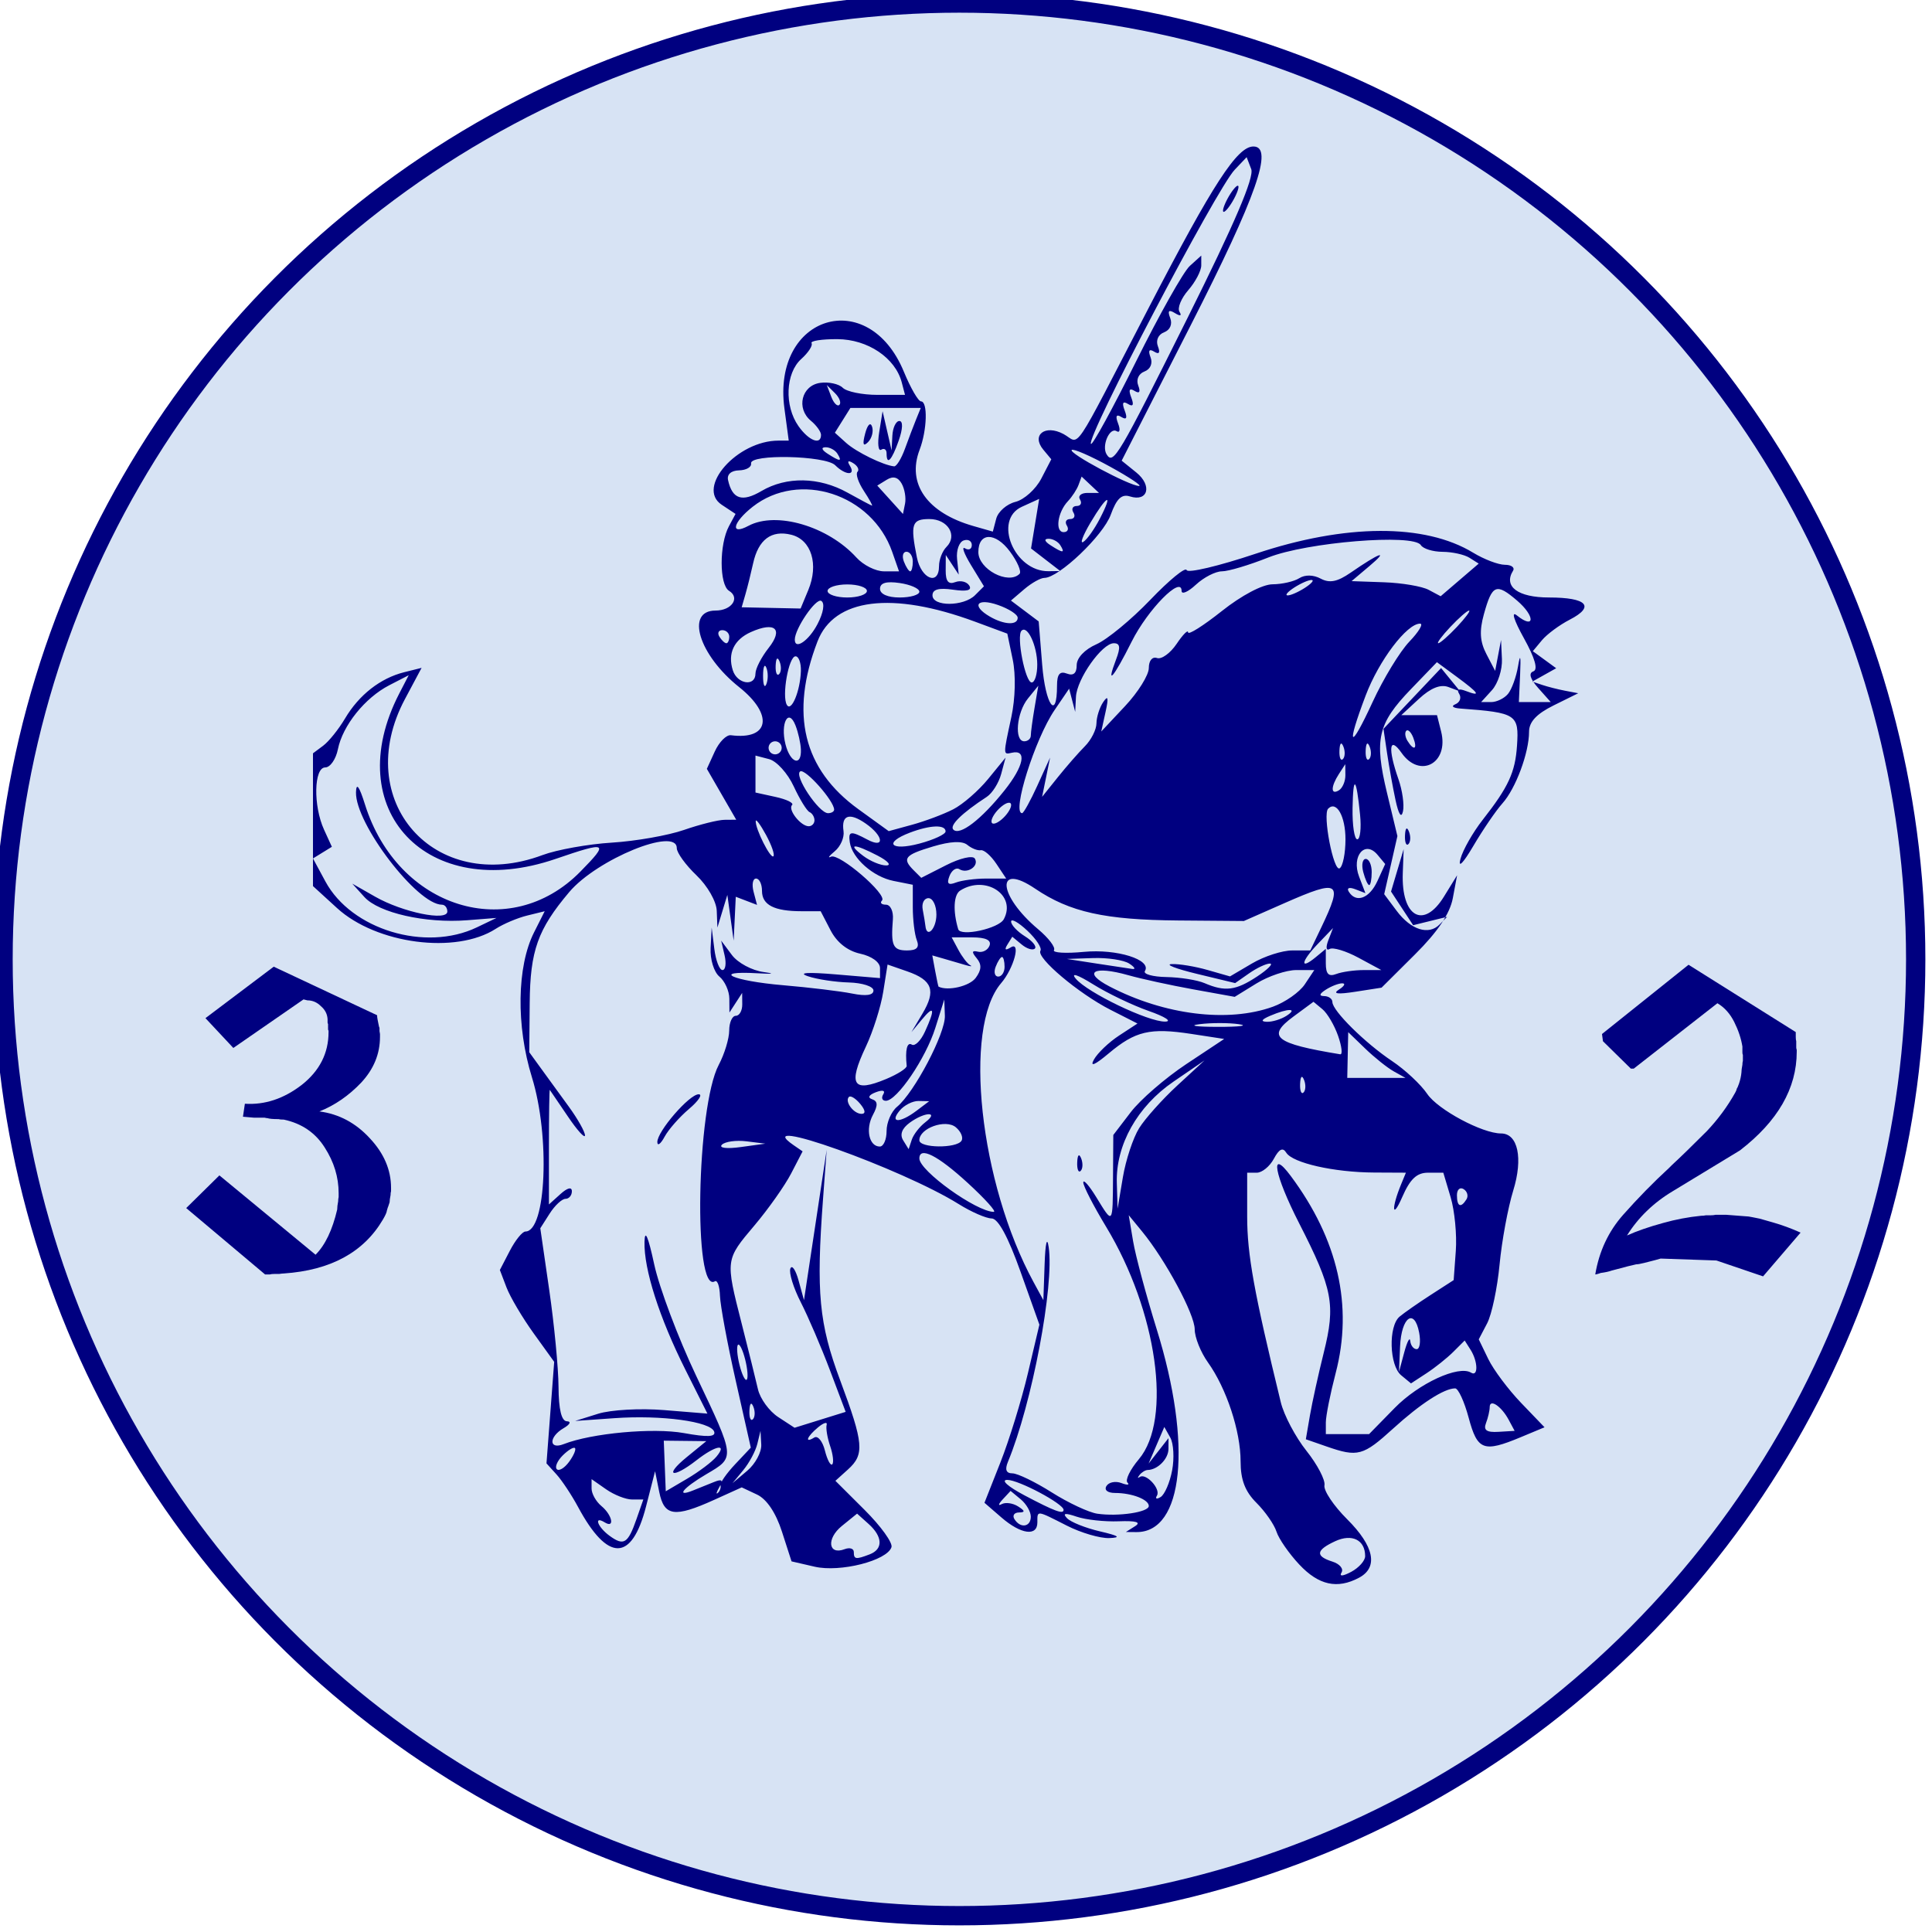 <?xml version="1.0" encoding="UTF-8" standalone="no"?>
<!-- Created with Inkscape (http://www.inkscape.org/) -->

<svg
   version="1.1"
   id="svg1"
   width="300"
   height="300"
   viewBox="0 0 300 300"
   sodipodi:docname="Caballero.svg"
   inkscape:version="1.4 (86a8ad7, 2024-10-11)"
   xmlns:inkscape="http://www.inkscape.org/namespaces/inkscape"
   xmlns:sodipodi="http://sodipodi.sourceforge.net/DTD/sodipodi-0.dtd"
   xmlns="http://www.w3.org/2000/svg"
   xmlns:svg="http://www.w3.org/2000/svg">
  <defs
     id="defs1" />
  <sodipodi:namedview
     id="namedview1"
     pagecolor="#ffffff"
     bordercolor="#000000"
     borderopacity="0.25"
     inkscape:showpageshadow="2"
     inkscape:pageopacity="0.0"
     inkscape:pagecheckerboard="0"
     inkscape:deskcolor="#d1d1d1"
     inkscape:zoom="2.3823529"
     inkscape:cx="162.02469"
     inkscape:cy="172.30864"
     inkscape:window-width="3440"
     inkscape:window-height="1369"
     inkscape:window-x="-8"
     inkscape:window-y="-8"
     inkscape:window-maximized="1"
     inkscape:current-layer="g1" />
  <g
     inkscape:groupmode="layer"
     inkscape:label="Image"
     id="g1"
     transform="translate(24.58,6.407)">
    <circle
       style="fill:#d7e3f4;stroke:#000080;stroke-width:3;stroke-dasharray:none"
       id="path7"
       cx="124.39"
       cy="142.563"
       r="148.5" />
    <path
       style="fill:#000080;stroke-width:1.016"
       d="m 177.172,236.532 c -1.596,-1.703 -3.189,-4.001 -3.541,-5.107 -0.352,-1.106 -1.75,-3.117 -3.106,-4.469 -1.77,-1.765 -2.466,-3.581 -2.466,-6.437 0,-4.697 -2.19,-11.338 -5.068,-15.368 -1.132,-1.584 -2.057,-3.896 -2.057,-5.138 0,-2.336 -4.522,-10.749 -8.165,-15.191 l -2.081,-2.537 0.682,4.06 c 0.375,2.233 2.03,8.399 3.678,13.702 5.532,17.804 4.146,31.518 -3.178,31.448 l -1.624,-0.015 1.439,-0.908 c 0.972,-0.614 0.147,-0.858 -2.545,-0.754 -2.191,0.085 -5.129,-0.236 -6.529,-0.713 -1.81,-0.616 -2.246,-0.55 -1.509,0.229 0.57,0.603 2.86,1.522 5.09,2.042 2.986,0.697 3.373,0.973 1.47,1.048 -1.421,0.056 -4.381,-0.812 -6.578,-1.928 -4.777,-2.428 -4.581,-2.406 -4.581,-0.507 0,2.213 -2.544,1.865 -5.578,-0.761 l -2.638,-2.284 2.478,-6.272 c 1.363,-3.45 3.282,-9.673 4.265,-13.83 l 1.787,-7.558 -2.938,-8.245 c -1.924,-5.4 -3.471,-8.247 -4.483,-8.249 -0.849,-0.002 -3.148,-1.004 -5.107,-2.227 -8.866,-5.533 -32.784,-14.059 -25.608,-9.128 l 1.368,0.94 -1.779,3.433 c -0.979,1.888 -3.541,5.518 -5.695,8.066 -4.533,5.363 -4.523,5.287 -1.993,15.222 1.057,4.152 2.197,8.75 2.533,10.216 0.336,1.467 1.753,3.413 3.148,4.324 l 2.538,1.658 3.967,-1.234 3.967,-1.234 -2.445,-6.478 c -1.345,-3.563 -3.377,-8.299 -4.516,-10.524 -1.139,-2.226 -1.871,-4.583 -1.628,-5.239 0.244,-0.656 0.82,0.177 1.28,1.852 l 0.837,3.045 1.762,-11.672 1.762,-11.672 -0.565,7.596 c -1.085,14.595 -0.636,19.352 2.666,28.21 3.659,9.817 3.803,11.484 1.193,13.839 l -1.939,1.75 4.554,4.541 c 2.505,2.497 4.373,5.092 4.152,5.766 -0.688,2.095 -7.963,3.943 -11.925,3.03 l -3.592,-0.828 -1.494,-4.628 c -0.947,-2.934 -2.363,-5.037 -3.867,-5.745 l -2.374,-1.117 -4.276,1.936 c -6.17,2.793 -7.774,2.561 -8.534,-1.231 l -0.644,-3.212 -1.408,5.486 c -2.21,8.608 -5.944,8.63 -10.553,0.062 -0.99,-1.841 -2.498,-4.116 -3.351,-5.056 l -1.551,-1.709 0.598,-7.885 0.598,-7.885 -3.186,-4.423 c -1.752,-2.433 -3.65,-5.641 -4.218,-7.13 l -1.032,-2.707 1.55,-2.988 c 0.852,-1.643 1.942,-2.988 2.421,-2.988 3.233,0 3.854,-14.765 1.007,-23.952 -2.47,-7.973 -2.337,-17.202 0.323,-22.482 l 1.662,-3.298 -2.721,0.668 c -1.497,0.367 -3.694,1.295 -4.883,2.062 -6.175,3.984 -18.523,2.37 -24.642,-3.221 l -3.736,-3.413 v -10.309 -10.309 l 1.591,-1.188 c 0.875,-0.653 2.402,-2.558 3.394,-4.232 2.164,-3.653 5.482,-6.248 9.168,-7.171 l 2.713,-0.679 -2.58,4.837 c -8.41,15.771 4.567,30.509 21.343,24.238 2.24,-0.837 7.094,-1.709 10.787,-1.937 3.693,-0.228 8.732,-1.115 11.198,-1.971 2.466,-0.856 5.298,-1.563 6.295,-1.571 l 1.812,-0.015 -2.28,-3.95 -2.28,-3.95 1.23,-2.692 c 0.677,-1.481 1.803,-2.618 2.504,-2.527 5.989,0.776 6.668,-3.186 1.28,-7.472 -6.262,-4.982 -8.389,-11.887 -3.661,-11.887 2.505,0 3.855,-1.981 2.09,-3.068 -1.52,-0.937 -1.53,-7.206 -0.015,-10.027 l 1.026,-1.911 -2.148,-1.422 c -4.034,-2.671 2.41,-9.96 8.805,-9.96 h 1.603 L 97.221,56.991 c -1.924,-14.457 13.041,-19.033 18.552,-5.673 1.043,2.528 2.24,4.598 2.659,4.6 1.076,0.005 0.949,4.46 -0.215,7.512 -2.016,5.287 1.158,9.79 8.352,11.847 l 3.018,0.863 0.525,-2 c 0.289,-1.1 1.631,-2.277 2.984,-2.616 1.352,-0.338 3.159,-1.965 4.014,-3.614 l 1.555,-2.999 -1.242,-1.493 c -1.892,-2.273 0.273,-3.957 3.128,-2.433 2.732,1.458 0.953,4.096 13.335,-19.78 9.905,-19.1 13.653,-24.866 16.162,-24.866 3.186,0 0.481,7.724 -9.695,27.683 l -10.759,21.103 2.268,1.831 c 2.515,2.031 1.829,4.612 -0.989,3.721 -1.284,-0.406 -2.069,0.343 -2.974,2.839 -1.177,3.244 -8.076,9.81 -10.308,9.81 -0.586,0 -1.994,0.792 -3.128,1.761 l -2.062,1.761 2.154,1.62 2.154,1.62 0.543,6.744 c 0.503,6.244 2.304,8.756 2.304,3.213 0,-1.757 0.43,-2.281 1.527,-1.861 1.021,0.39 1.527,-0.043 1.527,-1.307 0,-1.125 1.237,-2.437 3.054,-3.238 1.679,-0.741 5.449,-3.85 8.377,-6.909 2.928,-3.059 5.465,-5.137 5.639,-4.618 0.173,0.519 4.993,-0.622 10.71,-2.535 13.948,-4.668 26.274,-4.726 33.787,-0.158 1.691,1.028 3.903,1.871 4.916,1.873 1.013,0.002 1.584,0.419 1.269,0.927 -1.521,2.453 0.767,4.151 5.591,4.151 5.897,0 7.197,1.391 3.219,3.442 -1.599,0.824 -3.543,2.263 -4.321,3.198 l -1.414,1.699 1.814,1.323 1.814,1.323 -1.852,1.037 -1.852,1.037 1.527,0.516 c 0.84,0.284 2.443,0.691 3.563,0.905 l 2.036,0.389 -3.817,1.888 c -2.653,1.312 -3.817,2.559 -3.817,4.086 0,3.259 -2.067,8.818 -4.137,11.128 -1.001,1.116 -3.029,4.085 -4.508,6.597 -1.604,2.725 -2.415,3.544 -2.008,2.03 0.374,-1.396 1.934,-4.136 3.466,-6.09 3.99,-5.089 5.036,-7.349 5.316,-11.492 0.328,-4.862 -0.078,-5.129 -8.817,-5.773 -1.131,-0.083 -1.468,-0.378 -0.757,-0.664 0.703,-0.283 0.972,-1.009 0.597,-1.615 -0.434,-0.7 -0.066,-0.865 1.012,-0.453 2.454,0.939 2.098,0.377 -1.389,-2.194 l -3.083,-2.273 -4.044,4.197 c -5.15,5.344 -5.711,7.774 -3.714,16.067 l 1.623,6.737 -1.025,4.512 -1.025,4.512 1.939,2.592 c 2.216,2.963 4.968,3.833 6.667,2.108 l 1.164,-1.182 -2.637,0.649 -2.637,0.649 -1.717,-2.613 -1.717,-2.613 0.979,-3.292 0.979,-3.292 -0.135,3.713 c -0.248,6.824 3.226,8.802 6.402,3.645 l 2.032,-3.299 -0.664,3.552 c -0.449,2.4 -2.35,5.23 -5.864,8.725 l -5.2,5.173 -4.072,0.634 c -2.768,0.431 -3.583,0.323 -2.545,-0.336 0.84,-0.534 1.069,-0.971 0.509,-0.971 -0.56,0 -1.705,0.443 -2.545,0.984 -1.018,0.656 -1.103,0.989 -0.255,0.999 0.7,0.009 1.272,0.424 1.272,0.923 0,1.347 5.08,6.37 9.271,9.168 2.02,1.348 4.476,3.645 5.46,5.104 1.643,2.437 8.548,6.134 11.457,6.134 2.625,0 3.444,3.837 1.893,8.863 -0.821,2.661 -1.776,7.83 -2.122,11.487 -0.346,3.657 -1.214,7.767 -1.931,9.135 l -1.302,2.486 1.474,3.045 c 0.811,1.675 3.109,4.747 5.107,6.827 l 3.633,3.782 -3.713,1.547 c -5.76,2.399 -6.707,2.045 -8.065,-3.021 -0.674,-2.512 -1.618,-4.567 -2.099,-4.567 -1.715,0 -5.387,2.378 -9.624,6.234 -4.677,4.255 -5.49,4.475 -10.331,2.793 l -3.232,-1.123 0.635,-3.698 c 0.349,-2.034 1.315,-6.421 2.146,-9.75 1.862,-7.46 1.405,-9.868 -3.813,-20.078 -3.89,-7.612 -4.643,-11.837 -1.312,-7.362 7.351,9.874 9.7,20.184 6.976,30.611 -0.84,3.215 -1.527,6.662 -1.527,7.662 v 1.817 h 3.356 3.356 l 3.988,-4.072 c 3.736,-3.814 9.914,-6.667 11.853,-5.472 1.131,0.697 1.075,-1.738 -0.082,-3.561 l -0.91,-1.433 -1.762,1.757 c -0.969,0.966 -2.845,2.465 -4.169,3.33 l -2.407,1.573 -1.522,-1.259 c -1.846,-1.528 -2.013,-7.621 -0.249,-9.108 0.7,-0.59 2.876,-2.107 4.835,-3.372 l 3.563,-2.299 0.332,-4.534 c 0.183,-2.494 -0.179,-6.247 -0.804,-8.34 l -1.136,-3.806 h -2.366 c -1.76,0 -2.79,0.974 -4.024,3.806 -1.57,3.602 -1.708,1.741 -0.151,-2.03 l 0.733,-1.776 -4.944,-0.024 c -6.219,-0.03 -12.644,-1.484 -13.637,-3.084 -0.533,-0.86 -1.107,-0.579 -1.923,0.942 -0.64,1.192 -1.834,2.167 -2.654,2.167 h -1.491 v 6.802 c 0,5.899 1.063,11.775 5.219,28.839 0.491,2.018 2.284,5.414 3.984,7.546 1.699,2.132 2.958,4.539 2.797,5.349 -0.161,0.81 1.425,3.184 3.525,5.275 4.204,4.188 4.872,7.467 1.848,9.081 -3.379,1.803 -6.268,1.166 -9.277,-2.046 z m 10.228,-1.303 c 0,-2.512 -2.034,-3.528 -4.646,-2.321 -3.007,1.39 -3.132,2.318 -0.429,3.173 1.128,0.357 1.76,1.118 1.404,1.692 -0.391,0.632 0.205,0.589 1.512,-0.109 1.187,-0.634 2.159,-1.73 2.159,-2.436 z m -76.94,-0.276 c 2.114,-0.809 2.044,-2.74 -0.171,-4.727 l -1.781,-1.598 -2.368,1.92 c -2.43,1.97 -2.115,4.576 0.435,3.6 0.783,-0.3 1.424,-0.102 1.424,0.438 0,1.15 0.298,1.195 2.462,0.367 z m -36.208,-5.472 1.065,-3.047 H 73.561 c -0.966,0 -2.775,-0.711 -4.019,-1.58 l -2.262,-1.58 v 1.456 c 0,0.801 0.687,2.024 1.527,2.719 1.692,1.4 2.119,3.53 0.509,2.537 -1.76,-1.084 -1.105,0.728 0.752,2.082 2.217,1.616 2.852,1.224 4.184,-2.587 z m 61.231,-0.385 c 0,-0.769 -0.707,-1.983 -1.57,-2.697 l -1.57,-1.299 -1.229,1.324 c -0.676,0.728 -0.749,1.059 -0.163,0.734 0.587,-0.324 1.732,-0.17 2.545,0.343 1.104,0.697 1.141,0.936 0.146,0.948 -0.733,0.009 -1.049,0.472 -0.703,1.03 0.92,1.484 2.545,1.239 2.545,-0.383 z m 18.323,-1.653 c 0,-1.007 -2.628,-2.023 -5.233,-2.023 -1.168,0 -1.731,-0.455 -1.341,-1.084 0.37,-0.596 1.413,-0.801 2.32,-0.454 0.906,0.347 1.331,0.314 0.943,-0.072 -0.387,-0.386 0.41,-2.022 1.772,-3.636 5.204,-6.166 2.834,-22.986 -5.083,-36.076 -1.954,-3.231 -3.552,-6.331 -3.551,-6.889 6.5e-4,-0.558 0.909,0.469 2.018,2.284 2.614,4.275 2.549,4.355 2.599,-3.186 l 0.043,-6.473 2.708,-3.54 c 1.489,-1.947 5.364,-5.302 8.609,-7.456 l 5.901,-3.916 -5.09,-0.78 c -6.434,-0.986 -8.698,-0.453 -12.838,3.02 -2.18,1.829 -2.968,2.155 -2.291,0.948 0.568,-1.012 2.32,-2.683 3.894,-3.712 l 2.86,-1.871 -4.183,-2.128 c -4.951,-2.519 -11.558,-8.088 -10.884,-9.175 0.261,-0.421 -0.657,-1.825 -2.039,-3.12 -1.382,-1.295 -2.514,-1.928 -2.514,-1.407 0,0.521 0.961,1.546 2.135,2.277 1.174,0.731 1.873,1.591 1.552,1.911 -0.321,0.32 -1.241,0.038 -2.044,-0.627 l -1.461,-1.209 -0.757,1.221 c -0.503,0.811 -0.326,0.955 0.527,0.43 1.614,-0.994 0.465,3.263 -1.498,5.553 -5.969,6.962 -3.355,31.018 5.048,46.457 l 1.507,2.769 0.193,-5.582 c 0.113,-3.274 0.373,-4.378 0.629,-2.67 0.894,5.976 -2.595,24.376 -6.329,33.372 -0.498,1.2 -0.271,1.776 0.699,1.776 0.79,0 3.544,1.333 6.121,2.962 2.576,1.629 5.758,3.117 7.071,3.306 3.27,0.472 7.985,-0.236 7.985,-1.2 z m -11.117,-53.363 c 0.049,-1.182 0.29,-1.423 0.615,-0.613 0.294,0.733 0.258,1.608 -0.08,1.945 -0.338,0.337 -0.579,-0.262 -0.535,-1.332 z m -2.116,53.96 c 0,-0.935 -6.978,-4.65 -8.734,-4.65 -1.073,0 0.069,1.029 2.665,2.401 4.672,2.47 6.069,2.987 6.069,2.249 z m 16.855,-6.124 c 0.355,-1.888 0.228,-4.178 -0.283,-5.089 l -0.929,-1.656 -1.221,2.841 -1.221,2.841 1.543,-1.97 1.544,-1.97 v 1.657 c 0,1.546 -1.671,3.248 -3.224,3.283 -0.373,0.008 -0.946,0.358 -1.272,0.777 -0.327,0.419 -0.316,0.56 0.024,0.315 0.954,-0.689 3.313,1.851 2.681,2.887 -0.308,0.505 -0.048,0.603 0.576,0.218 0.625,-0.385 1.427,-2.245 1.782,-4.133 z m -70.763,-2.131 c 1.755,-2.108 -0.109,-1.771 -3.098,0.56 -3.722,2.902 -5.125,2.465 -1.527,-0.476 l 3.054,-2.496 -3.301,-0.037 -3.301,-0.037 0.154,3.93 0.154,3.93 3.32,-1.953 c 1.826,-1.074 3.871,-2.615 4.544,-3.423 z m -0.386,3.94 c 1.267,-0.509 1.482,-0.317 0.855,0.761 -0.462,0.793 -0.575,1.213 -0.252,0.934 0.323,-0.279 0.511,-0.813 0.418,-1.187 -0.093,-0.374 0.927,-1.843 2.268,-3.266 l 2.437,-2.587 -2.35,-10.436 c -1.292,-5.74 -2.389,-11.648 -2.437,-13.13 -0.048,-1.482 -0.402,-2.501 -0.786,-2.264 -3.383,2.084 -2.864,-27.085 0.597,-33.61 0.889,-1.675 1.618,-4.072 1.622,-5.329 0.003,-1.256 0.464,-2.284 1.024,-2.284 0.56,0 1.011,-0.799 1.002,-1.776 l -0.016,-1.776 -0.987,1.522 -0.987,1.522 -0.016,-2.159 c -0.008,-1.188 -0.703,-2.728 -1.543,-3.423 -0.847,-0.701 -1.454,-2.677 -1.364,-4.438 l 0.163,-3.174 0.411,3.299 c 0.226,1.814 0.797,3.299 1.269,3.299 0.472,0 0.62,-1.028 0.328,-2.284 l -0.53,-2.284 1.658,2.223 c 0.917,1.23 3.13,2.417 4.951,2.656 1.851,0.243 1.407,0.325 -1.015,0.187 -7.317,-0.417 -3.84,1.19 4.019,1.857 4.078,0.346 8.903,0.928 10.723,1.294 2.167,0.435 3.308,0.27 3.308,-0.478 0,-0.628 -1.718,-1.187 -3.817,-1.243 -2.1,-0.056 -4.963,-0.491 -6.362,-0.968 -1.621,-0.552 -0.051,-0.657 4.326,-0.288 l 6.871,0.579 v -1.56 c 0,-0.91 -1.28,-1.84 -3.072,-2.233 -1.968,-0.431 -3.623,-1.736 -4.607,-3.633 l -1.535,-2.96 h -2.945 c -4.269,0 -6.165,-0.97 -6.165,-3.153 0,-1.057 -0.415,-1.921 -0.923,-1.921 -0.507,0 -0.681,0.92 -0.386,2.045 l 0.536,2.045 -1.65,-0.631 -1.65,-0.631 -0.163,3.407 -0.163,3.407 -0.491,-3.552 -0.491,-3.552 -0.772,2.537 -0.772,2.537 -0.101,-2.601 c -0.057,-1.468 -1.431,-3.872 -3.155,-5.518 -1.68,-1.604 -3.054,-3.505 -3.054,-4.224 0,-3.337 -12.403,1.74 -16.705,6.839 -4.882,5.784 -6.061,9.095 -6.132,17.213 l -0.067,7.648 1.815,2.502 c 0.998,1.376 2.945,4.053 4.326,5.95 1.381,1.897 2.511,3.902 2.511,4.455 0,0.554 -1.198,-0.77 -2.663,-2.941 -1.465,-2.171 -2.724,-4.024 -2.799,-4.117 -0.075,-0.093 -0.137,3.871 -0.137,8.809 v 8.978 l 1.781,-1.607 c 1.095,-0.988 1.781,-1.156 1.781,-0.435 0,0.645 -0.448,1.172 -0.994,1.172 -0.547,0 -1.65,1.028 -2.451,2.284 l -1.457,2.284 1.397,9.642 c 0.769,5.303 1.414,12.04 1.433,14.971 0.024,3.55 0.461,5.339 1.308,5.359 0.706,0.017 0.48,0.491 -0.509,1.065 -2.329,1.353 -2.329,3.395 0,2.482 4.343,-1.703 13.908,-2.579 18.689,-1.713 3.644,0.66 4.955,0.599 4.683,-0.22 -0.525,-1.578 -8.179,-2.615 -15.482,-2.098 l -6.108,0.432 3.563,-1.116 c 1.978,-0.619 6.547,-0.873 10.27,-0.57 l 6.707,0.546 -3.4,-6.778 c -4.069,-8.111 -6.481,-15.648 -6.37,-19.903 0.053,-2.031 0.576,-0.819 1.503,3.483 0.782,3.628 3.723,11.443 6.536,17.365 6.086,12.815 6.064,12.594 1.551,15.248 -3.606,2.122 -4.84,3.643 -2.036,2.511 0.84,-0.339 2.289,-0.922 3.221,-1.296 z m -8.789,-52.781 c -0.043,-1.639 4.968,-7.437 6.422,-7.431 0.65,0.003 -0.029,1.03 -1.509,2.284 -1.48,1.253 -3.184,3.192 -3.786,4.309 -0.603,1.116 -1.11,1.494 -1.127,0.839 z m 16.138,46.96 -0.118,-2.126 -0.496,2.03 c -0.273,1.116 -1.25,2.943 -2.172,4.06 l -1.676,2.03 2.29,-1.933 c 1.26,-1.063 2.237,-2.89 2.172,-4.06 z m -28.929,0.546 c -0.208,-0.207 -1.064,0.309 -1.904,1.146 -0.84,0.837 -1.25,1.798 -0.913,2.135 0.338,0.337 1.195,-0.179 1.904,-1.146 0.709,-0.967 1.12,-1.928 0.913,-2.135 z m 39.627,-0.312 c -0.442,-1.298 -0.687,-2.78 -0.544,-3.293 0.143,-0.513 -0.454,-0.343 -1.325,0.378 -1.745,1.444 -2.161,2.553 -0.596,1.588 0.543,-0.335 1.286,0.573 1.649,2.017 0.364,1.444 0.877,2.411 1.141,2.148 0.264,-0.263 0.118,-1.54 -0.324,-2.838 z m 105.362,-4.08 c -1.132,-2.11 -2.948,-3.327 -2.948,-1.976 0,0.545 -0.26,1.668 -0.578,2.494 -0.422,1.096 0.101,1.462 1.935,1.352 l 2.513,-0.151 z m -117.283,-2.023 c -0.325,-0.81 -0.566,-0.569 -0.615,0.613 -0.044,1.07 0.196,1.669 0.535,1.332 0.338,-0.337 0.374,-1.213 0.08,-1.945 z m -1.277,-7.349 c -0.374,-1.487 -0.877,-2.509 -1.117,-2.269 -0.24,0.239 -0.13,1.652 0.245,3.139 0.374,1.487 0.877,2.509 1.117,2.269 0.24,-0.239 0.13,-1.652 -0.245,-3.139 z m 103.276,-2.864 c 0.066,0.698 0.515,1.269 0.997,1.269 0.482,0 0.654,-1.161 0.382,-2.58 -0.741,-3.866 -2.761,-2.398 -2.959,2.151 l -0.173,3.981 0.816,-3.045 c 0.449,-1.675 0.87,-2.474 0.936,-1.776 z M 125.657,177.25 c -4.635,-4.253 -7.479,-5.686 -7.479,-3.77 0,1.915 8.855,8.271 11.551,8.29 0.474,0.003 -1.358,-2.031 -4.072,-4.521 z m 26.647,-8.477 c 0.936,-1.5 3.603,-4.482 5.929,-6.626 l 4.228,-3.898 -4.824,3.301 c -5.622,3.847 -8.975,9.84 -8.799,15.726 l 0.12,3.993 0.823,-4.885 c 0.453,-2.687 1.588,-6.112 2.524,-7.612 z m 50.832,11.045 c 0.322,-0.52 0.12,-1.232 -0.449,-1.582 -0.569,-0.351 -1.035,0.074 -1.035,0.945 0,1.783 0.611,2.045 1.483,0.637 z M 91.332,170.817 c -1.608,-0.2 -3.325,0.037 -3.816,0.527 -0.512,0.511 0.735,0.666 2.923,0.364 l 3.816,-0.527 z m 21.756,-1.603 c 0,-1.327 0.73,-3.017 1.623,-3.756 2.694,-2.229 7.526,-11.42 7.428,-14.13 l -0.091,-2.537 -1.396,4.432 c -1.482,4.705 -5.962,11.3 -7.676,11.3 -0.564,0 -0.746,-0.452 -0.404,-1.003 0.372,-0.6 -0.095,-0.729 -1.161,-0.321 -1.083,0.414 -1.307,0.84 -0.57,1.085 0.891,0.296 0.924,0.94 0.125,2.43 -1.187,2.211 -0.597,4.914 1.073,4.914 0.577,0 1.05,-1.086 1.05,-2.413 z m 6.018,-1.361 c 2.221,-1.699 -0.081,-1.635 -2.417,0.067 -1.221,0.89 -1.58,1.848 -1.026,2.741 l 0.851,1.373 0.488,-1.472 c 0.268,-0.81 1.215,-2.029 2.104,-2.709 z m 5.617,2.874 c 0.307,-0.495 -0.095,-1.44 -0.893,-2.1 -1.579,-1.306 -5.653,0.15 -5.653,2.021 0,1.229 5.789,1.299 6.546,0.079 z m -6.995,-4.65 1.976,-1.49 -1.657,-0.032 c -0.911,-0.018 -2.227,0.653 -2.924,1.49 -1.624,1.951 0.033,1.972 2.605,0.032 z m -8.733,-1.072 c -0.708,-0.851 -1.497,-1.338 -1.754,-1.082 -0.706,0.704 0.728,2.629 1.959,2.629 0.675,0 0.598,-0.582 -0.205,-1.547 z m 68.92,-3.718 c -0.325,-0.81 -0.566,-0.569 -0.615,0.613 -0.044,1.07 0.196,1.669 0.535,1.332 0.338,-0.337 0.374,-1.213 0.08,-1.945 z m -64.875,-0.153 c 1.782,-0.747 3.209,-1.661 3.171,-2.03 -0.256,-2.483 0.054,-3.761 0.8,-3.301 0.478,0.295 1.394,-0.613 2.036,-2.018 1.621,-3.547 1.457,-4.21 -0.468,-1.891 l -1.634,1.97 1.712,-2.873 c 2.135,-3.583 1.552,-5.203 -2.358,-6.562 l -3.059,-1.063 -0.672,4.234 c -0.37,2.329 -1.584,6.163 -2.698,8.52 -2.811,5.945 -2.023,7.19 3.171,5.013 z m 78.804,-1.179 c -1.001,-0.558 -3.003,-2.157 -4.447,-3.552 l -2.626,-2.537 -0.075,3.552 -0.075,3.552 h 4.522 4.522 z m -8.648,-5.523 c -0.574,-1.642 -1.669,-3.503 -2.432,-4.134 l -1.388,-1.149 -3.121,2.301 c -4.22,3.111 -2.889,4.182 7.274,5.852 0.391,0.064 0.241,-1.227 -0.333,-2.869 z m -15.374,-1.799 c -1.53,-0.232 -4.278,-0.236 -6.108,-0.01 -1.83,0.226 -0.578,0.415 2.781,0.421 3.359,0.006 4.856,-0.179 3.327,-0.411 z m -14.015,-2.052 c -2.519,-0.881 -6.413,-2.747 -8.653,-4.146 -2.399,-1.499 -3.508,-1.863 -2.7,-0.886 1.794,2.17 11.291,6.733 13.898,6.677 1.12,-0.024 -0.025,-0.764 -2.545,-1.645 z m 21.377,0.747 c 1.861,-1.199 0.254,-1.199 -2.545,0 -1.342,0.575 -1.516,0.891 -0.509,0.928 0.84,0.031 2.214,-0.387 3.054,-0.928 z m -2.118,-1.409 c 1.914,-0.69 4.146,-2.254 4.96,-3.475 l 1.479,-2.221 h -2.803 c -1.542,0 -4.323,0.936 -6.18,2.08 l -3.376,2.08 -6.415,-1.159 c -3.528,-0.637 -8.079,-1.629 -10.114,-2.204 -5.411,-1.528 -7.175,-0.472 -2.917,1.747 8.515,4.437 18.394,5.664 25.367,3.151 z m -46.141,-4.474 c 0.918,-1.251 0.961,-2.088 0.158,-3.052 -0.819,-0.984 -0.764,-1.248 0.211,-1.018 0.725,0.171 1.528,-0.26 1.784,-0.958 0.31,-0.843 -0.598,-1.269 -2.708,-1.269 h -3.175 l 1.042,1.941 c 0.573,1.068 1.391,2.135 1.817,2.371 0.426,0.236 0.088,0.224 -0.752,-0.027 -0.84,-0.251 -2.334,-0.688 -3.321,-0.97 l -1.794,-0.514 0.446,2.405 c 0.245,1.323 0.48,2.422 0.521,2.443 1.452,0.725 4.825,-0.067 5.769,-1.353 z m 43.678,-0.207 c 1.68,-1.109 2.583,-2.02 2.008,-2.023 -0.575,-0.004 -2.025,0.677 -3.221,1.512 l -2.175,1.519 -5.941,-1.434 c -3.268,-0.789 -5.022,-1.472 -3.898,-1.519 1.123,-0.046 3.616,0.365 5.54,0.916 l 3.497,1 3.425,-2.015 c 1.884,-1.108 4.689,-2.015 6.233,-2.015 h 2.807 l 1.716,-3.587 c 3.417,-7.144 2.834,-7.531 -5.695,-3.774 l -6.332,2.789 -10.18,-0.081 c -11.416,-0.091 -16.843,-1.297 -22.227,-4.94 -6.186,-4.186 -5.794,1.05 0.472,6.308 1.61,1.351 2.713,2.803 2.45,3.226 -0.263,0.424 1.828,0.549 4.645,0.279 5.12,-0.491 10.564,1.221 9.474,2.978 -0.294,0.474 1.211,0.894 3.343,0.933 2.133,0.039 4.794,0.464 5.913,0.944 3.185,1.365 4.855,1.157 8.144,-1.015 z m -39.192,-1.522 c 0,-0.837 -0.18,-1.522 -0.4,-1.522 -0.22,0 -0.664,0.685 -0.986,1.522 -0.322,0.837 -0.142,1.522 0.4,1.522 0.542,0 0.986,-0.685 0.986,-1.522 z m 55.801,0.507 h 2.7 l -3.547,-1.914 c -1.951,-1.053 -3.968,-1.663 -4.483,-1.356 -0.532,0.317 -0.62,-0.264 -0.203,-1.348 l 0.734,-1.906 -2.397,2.501 c -2.601,2.713 -2.79,4.094 -0.276,2.014 l 1.552,-1.284 v 2.263 c 0,1.646 0.439,2.095 1.61,1.647 0.886,-0.339 2.825,-0.616 4.31,-0.616 z m -36.46,-1.015 c -0.84,-0.541 -3.359,-0.922 -5.599,-0.847 l -4.072,0.137 4.581,0.71 c 2.519,0.391 5.039,0.772 5.599,0.847 0.56,0.075 0.331,-0.306 -0.509,-0.847 z m -32.975,-3.635 c -0.34,-0.883 -0.618,-3.178 -0.618,-5.1 v -3.495 l -3.002,-0.599 c -3.158,-0.63 -6.415,-3.51 -6.781,-5.997 -0.258,-1.752 0.122,-1.811 2.724,-0.423 2.741,1.463 2.554,-0.527 -0.233,-2.473 -2.552,-1.782 -3.835,-1.348 -3.463,1.173 0.144,0.975 -0.469,2.377 -1.363,3.116 -0.894,0.739 -1.158,1.12 -0.586,0.845 1.259,-0.604 8.825,5.907 7.917,6.813 -0.353,0.352 -0.075,0.64 0.619,0.64 0.693,0 1.177,1.028 1.075,2.284 -0.331,4.078 0.005,4.821 2.185,4.821 1.538,0 1.97,-0.455 1.527,-1.605 z m -68.313,-1.98 3.054,-1.464 -4.581,0.36 c -6.416,0.504 -13.706,-1.145 -15.932,-3.604 l -1.883,-2.08 3.563,2.03 c 4.254,2.423 11.198,3.85 11.198,2.3 0,-0.584 -0.376,-1.061 -0.835,-1.061 -3.853,0 -13.491,-12.612 -13.349,-17.468 0.046,-1.559 0.504,-0.933 1.393,1.898 5.066,16.15 22.483,21.586 33.442,10.438 4.517,-4.594 4.223,-4.745 -3.855,-1.974 -19.929,6.836 -33.589,-7.621 -24.265,-25.682 l 1.469,-2.845 -3.018,1.556 c -3.779,1.948 -7.238,6.261 -7.977,9.943 -0.311,1.55 -1.195,2.818 -1.965,2.818 -1.767,0 -1.881,5.956 -0.185,9.667 l 1.215,2.658 -1.467,0.904 -1.467,0.904 1.929,3.572 c 4.042,7.483 15.518,10.962 23.515,7.129 z m 71.36,-1.997 c 0,-1.396 -0.555,-2.537 -1.233,-2.537 -0.678,0 -1.08,0.799 -0.892,1.776 0.188,0.977 0.376,2.119 0.419,2.537 0.205,2.008 1.707,0.446 1.707,-1.776 z m 10.465,0.735 c 2.012,-3.749 -2.84,-6.94 -6.77,-4.453 -1.022,0.647 -1.152,3.173 -0.309,6.001 0.357,1.198 6.303,-0.102 7.079,-1.549 z m 58.013,-5.923 1.211,-2.651 -1.183,-1.421 c -1.949,-2.341 -4.094,0.169 -2.875,3.365 l 0.982,2.575 -1.599,-0.612 c -0.921,-0.352 -1.335,-0.186 -0.977,0.392 1.128,1.819 3.209,1.047 4.44,-1.648 z m -2.198,-1.409 c -0.293,-1.116 -0.117,-2.03 0.39,-2.03 0.507,0 0.923,0.913 0.923,2.03 0,1.116 -0.176,2.03 -0.39,2.03 -0.215,0 -0.63,-0.913 -0.923,-2.03 z m -58.54,1.015 h 3.095 l -1.521,-2.284 c -0.836,-1.256 -1.923,-2.208 -2.415,-2.116 -0.492,0.092 -1.433,-0.279 -2.092,-0.824 -0.787,-0.652 -2.62,-0.567 -5.344,0.247 -4.406,1.316 -4.837,1.852 -2.98,3.704 l 1.166,1.163 3.868,-1.967 c 2.148,-1.093 4.126,-1.551 4.449,-1.03 0.713,1.15 -1.142,2.426 -2.399,1.651 -0.501,-0.309 -1.194,0.172 -1.538,1.068 -0.458,1.191 -0.191,1.463 0.995,1.009 0.892,-0.341 3.014,-0.62 4.717,-0.62 z m 55.781,-6.09 c 0,-3.585 -1.394,-6.053 -2.689,-4.762 -0.893,0.89 0.834,9.845 1.785,9.259 0.497,-0.306 0.904,-2.33 0.904,-4.497 z m -72.647,2.531 c -3.691,-1.919 -4.805,-1.9 -2.234,0.039 1.087,0.82 2.69,1.487 3.563,1.484 0.873,-0.003 0.275,-0.689 -1.329,-1.522 z m -17.323,-3.203 c -0.861,-1.584 -1.584,-2.56 -1.607,-2.167 -0.069,1.206 2.299,5.919 2.749,5.47 0.233,-0.232 -0.281,-1.718 -1.143,-3.303 z m 27.874,-0.553 c 0,-1.092 -2.372,-1.013 -5.533,0.185 -4.156,1.575 -3.023,2.898 1.461,1.704 2.24,-0.596 4.072,-1.446 4.072,-1.889 z m 64.363,-2.581 c -0.586,-5.892 -1.08,-6.322 -1.168,-1.015 -0.044,2.652 0.286,4.821 0.733,4.821 0.447,0 0.643,-1.713 0.435,-3.806 z m -63.18,-0.853 c 1.49,-0.765 3.93,-2.884 5.421,-4.709 l 2.711,-3.319 -0.681,2.537 c -0.374,1.396 -1.379,2.994 -2.233,3.552 -3.891,2.544 -5.836,4.449 -5.194,5.091 0.997,0.998 4.333,-1.562 7.949,-6.098 3.009,-3.775 3.52,-6.369 1.152,-5.844 -1.392,0.308 -1.389,0.472 -0.094,-5.549 0.621,-2.885 0.708,-6.538 0.212,-8.915 l -0.839,-4.027 -4.996,-1.849 c -12.91,-4.779 -21.901,-3.652 -24.483,3.069 -4.316,11.238 -2.219,19.839 6.348,26.038 l 4.715,3.411 3.651,-0.999 c 2.008,-0.55 4.871,-1.625 6.361,-2.39 z m -21.542,1.699 c 0,-0.512 -0.344,-1.083 -0.763,-1.269 -0.42,-0.186 -1.528,-1.988 -2.461,-4.004 -0.934,-2.016 -2.652,-3.915 -3.817,-4.219 l -2.119,-0.553 v 2.869 2.869 l 3.127,0.685 c 1.72,0.377 2.869,0.942 2.554,1.256 -0.698,0.696 1.344,3.295 2.588,3.295 0.491,0 0.893,-0.419 0.893,-0.93 z m 30.539,-2.363 c 0,-0.566 -0.675,-0.456 -1.527,0.249 -0.84,0.695 -1.527,1.72 -1.527,2.278 0,0.566 0.675,0.456 1.527,-0.249 0.84,-0.695 1.527,-1.72 1.527,-2.278 z m -27.485,0.715 c 0,-1.363 -4.488,-6.419 -5.27,-5.938 -1.009,0.622 2.898,6.486 4.322,6.486 0.522,0 0.949,-0.247 0.949,-0.549 z m 31.568,-3.765 1.964,-4.314 -0.62,3.045 -0.62,3.045 2.432,-3.034 c 1.338,-1.669 3.234,-3.838 4.214,-4.821 0.98,-0.983 1.788,-2.586 1.797,-3.563 0.009,-0.977 0.481,-2.461 1.049,-3.299 0.756,-1.114 0.854,-0.706 0.364,1.522 l -0.669,3.045 3.692,-3.934 c 2.031,-2.164 3.692,-4.828 3.692,-5.921 0,-1.147 0.538,-1.802 1.272,-1.549 0.7,0.241 2.071,-0.749 3.047,-2.199 0.976,-1.45 1.778,-2.256 1.781,-1.79 0.004,0.466 2.357,-1.018 5.23,-3.299 3.079,-2.444 6.317,-4.153 7.889,-4.162 1.467,-0.008 3.329,-0.433 4.139,-0.944 0.902,-0.569 2.194,-0.544 3.335,0.066 1.376,0.734 2.588,0.494 4.636,-0.919 4.499,-3.105 6.043,-3.667 2.992,-1.089 l -2.835,2.395 5.051,0.179 c 2.778,0.098 5.89,0.626 6.916,1.173 l 1.864,0.995 2.955,-2.534 2.955,-2.534 -1.437,-0.907 c -0.79,-0.499 -2.67,-0.914 -4.176,-0.923 -1.507,-0.008 -3.027,-0.479 -3.378,-1.045 -1.118,-1.803 -17.724,-0.451 -23.696,1.929 -2.96,1.18 -6.195,2.145 -7.188,2.145 -0.993,0 -2.809,0.931 -4.034,2.069 -1.225,1.138 -2.228,1.574 -2.228,0.968 0,-2.45 -5.256,2.889 -7.751,7.874 -2.818,5.63 -4.051,7.047 -2.428,2.791 0.721,-1.892 0.634,-2.537 -0.343,-2.537 -1.833,0 -5.741,5.535 -5.883,8.332 l -0.118,2.325 -0.47,-1.801 -0.47,-1.801 -2.26,3.323 c -3.058,4.496 -6.684,16.01 -5.042,16.01 0.231,0 1.303,-1.941 2.383,-4.314 z m 47.818,-1.582 -0.015,-1.716 -0.987,1.522 c -1.288,1.988 -1.288,3.331 0,2.537 0.56,-0.345 1.011,-1.4 1.002,-2.344 z M 99.783,109.969 c -0.039,-0.977 -0.418,-2.659 -0.842,-3.739 -1.088,-2.77 -2.375,-0.339 -1.552,2.931 0.736,2.923 2.503,3.519 2.394,0.808 z m 84.24,-0.444 c -0.325,-0.81 -0.566,-0.569 -0.615,0.613 -0.044,1.07 0.196,1.669 0.535,1.332 0.338,-0.337 0.374,-1.213 0.08,-1.945 z m 4.072,0 c -0.325,-0.81 -0.566,-0.569 -0.615,0.613 -0.044,1.07 0.196,1.669 0.535,1.332 0.338,-0.337 0.374,-1.213 0.08,-1.945 z m -91.295,0.19 c 0,-0.558 -0.458,-1.015 -1.018,-1.015 -0.56,0 -1.018,0.457 -1.018,1.015 0,0.558 0.458,1.015 1.018,1.015 0.56,0 1.018,-0.457 1.018,-1.015 z m 38.683,-1.903 c 0,-0.488 0.262,-2.43 0.582,-4.314 l 0.582,-3.425 -1.6,1.97 c -1.778,2.189 -2.169,6.657 -0.582,6.657 0.56,0 1.018,-0.4 1.018,-0.888 z m 58.785,-14.59 c 1.471,-1.535 2.216,-2.791 1.656,-2.791 -2.053,0 -6.389,5.731 -8.446,11.164 -3.067,8.1 -2.454,8.677 1.076,1.015 1.672,-3.628 4.243,-7.853 5.714,-9.388 z m -94.486,4.567 c 0.039,-1.256 -0.335,-2.284 -0.831,-2.284 -1.064,0 -2.164,6.169 -1.346,7.545 0.696,1.171 2.08,-2.172 2.177,-5.261 z M 209.581,101.342 c 0.579,-0.698 1.283,-2.639 1.564,-4.314 0.341,-2.033 0.447,-1.611 0.318,1.269 l -0.194,4.314 h 2.475 2.475 l -1.939,-2.178 c -1.268,-1.424 -1.533,-2.32 -0.767,-2.589 0.77,-0.27 0.264,-2.045 -1.476,-5.18 -1.546,-2.785 -1.995,-4.246 -1.078,-3.51 2.811,2.256 2.859,0.122 0.051,-2.286 -3.257,-2.793 -3.888,-2.536 -5.173,2.105 -0.72,2.6 -0.617,4.242 0.385,6.169 l 1.366,2.626 0.456,-2.399 0.456,-2.399 0.139,2.965 c 0.076,1.631 -0.62,3.8 -1.546,4.821 l -1.685,1.856 h 1.56 c 0.858,0 2.034,-0.571 2.613,-1.269 z M 94.421,97.282 c -0.282,-0.698 -0.513,-0.127 -0.513,1.269 0,1.396 0.231,1.966 0.513,1.269 0.282,-0.698 0.282,-1.84 0,-2.537 z m -1.692,0.898 c 0,-0.762 0.919,-2.55 2.042,-3.973 2.327,-2.95 0.998,-4.144 -2.749,-2.469 -2.632,1.176 -3.645,3.318 -2.81,5.941 0.691,2.172 3.517,2.575 3.517,0.501 z m 43.757,-1.406 c -0.016,-2.919 -1.526,-6.16 -2.443,-5.246 -0.831,0.828 0.581,8.037 1.573,8.037 0.487,0 0.878,-1.256 0.869,-2.791 z M 96.478,96.33 c -0.325,-0.81 -0.566,-0.569 -0.615,0.613 -0.044,1.07 0.196,1.669 0.535,1.332 0.338,-0.337 0.374,-1.213 0.08,-1.945 z m -7.821,-3.87 c 0,-0.558 -0.485,-1.015 -1.078,-1.015 -0.593,0 -0.795,0.457 -0.449,1.015 0.346,0.558 0.831,1.015 1.078,1.015 0.247,0 0.449,-0.457 0.449,-1.015 z m 13.713,-1.972 c 0.922,-1.778 1.156,-3.229 0.578,-3.586 -0.821,-0.506 -4.112,4.307 -4.112,6.015 0,1.663 2.192,0.156 3.533,-2.429 z m 99.282,0.45 c 1.315,-1.396 2.162,-2.537 1.882,-2.537 -0.28,0 -1.585,1.142 -2.9,2.537 -1.315,1.396 -2.162,2.537 -1.882,2.537 0.28,0 1.585,-1.142 2.9,-2.537 z M 133.447,89.515 c 0,-0.504 -1.374,-1.393 -3.054,-1.977 -3.302,-1.148 -4.188,0.103 -1.272,1.797 2.232,1.296 4.326,1.383 4.326,0.181 z m -32.518,-4.297 c 1.657,-3.989 0.487,-7.807 -2.631,-8.587 -3.093,-0.774 -5.122,0.743 -5.932,4.434 -0.334,1.523 -0.871,3.682 -1.193,4.798 l -0.585,2.03 4.575,0.096 4.575,0.096 z m 25.899,0.792 1.38,-1.376 -1.996,-3.273 c -1.098,-1.8 -1.523,-2.981 -0.944,-2.624 0.579,0.357 1.053,0.127 1.053,-0.511 0,-0.638 -0.573,-0.957 -1.272,-0.709 -0.7,0.248 -1.157,1.542 -1.015,2.876 l 0.258,2.426 -1.005,-1.522 -1.005,-1.522 -0.015,2.392 c -0.011,1.69 0.423,2.224 1.479,1.82 0.822,-0.314 1.803,-0.074 2.181,0.535 0.46,0.742 -0.367,0.953 -2.512,0.639 -2.215,-0.324 -3.199,-0.054 -3.199,0.879 0,1.77 4.832,1.749 6.615,-0.029 z m -16.795,-0.654 c 0,-0.558 -1.374,-1.015 -3.054,-1.015 -1.68,0 -3.054,0.457 -3.054,1.015 0,0.558 1.374,1.015 3.054,1.015 1.68,0 3.054,-0.457 3.054,-1.015 z m 8.144,0.115 c 0,-0.495 -1.374,-1.101 -3.054,-1.347 -2.084,-0.305 -3.054,-0.019 -3.054,0.9 0,0.82 1.195,1.347 3.054,1.347 1.68,0 3.054,-0.405 3.054,-0.9 z m 61.078,-1.709 c 0,-0.279 -0.916,-0.019 -2.036,0.579 -1.12,0.598 -2.036,1.315 -2.036,1.594 0,0.279 0.916,0.019 2.036,-0.579 1.12,-0.598 2.036,-1.315 2.036,-1.594 z m -58.024,-2.263 c 0,-1.005 0.519,-2.344 1.153,-2.977 1.782,-1.777 0.22,-4.331 -2.648,-4.331 -2.739,0 -2.985,0.757 -1.941,5.963 0.674,3.361 3.436,4.442 3.436,1.345 z m 12.5,1.205 c 0.343,-0.342 -0.326,-1.904 -1.488,-3.47 -2.263,-3.052 -4.905,-3.003 -4.905,0.091 0,2.66 4.649,5.118 6.393,3.379 z M 113.963,79.292 C 110.813,70.284 99.512,66.624 92.304,72.277 c -3.11,2.439 -3.573,4.519 -0.66,2.965 4.314,-2.302 12.35,0.062 16.767,4.931 1.067,1.176 2.99,2.138 4.273,2.138 h 2.334 z m 3.197,1.497 c 0,-0.837 -0.444,-1.522 -0.986,-1.522 -0.542,0 -0.722,0.685 -0.4,1.522 0.322,0.837 0.766,1.522 0.986,1.522 0.22,0 0.4,-0.685 0.4,-1.522 z m 20.632,-0.276 -2.272,-1.754 0.631,-3.848 0.631,-3.848 -2.685,1.22 c -4.504,2.046 -1.183,10.072 4.14,10.006 l 1.828,-0.023 z m 2.272,-2.261 c -0.346,-0.558 -1.175,-1.008 -1.842,-0.999 -0.728,0.009 -0.603,0.408 0.315,0.999 1.956,1.26 2.308,1.26 1.527,0 z m 6.141,-4.124 c 2.167,-4.179 1.117,-3.724 -1.462,0.633 -1.176,1.987 -1.676,3.329 -1.111,2.981 0.565,-0.348 1.723,-1.974 2.573,-3.613 z m -5.123,1.079 c -0.346,-0.558 -0.117,-1.015 0.509,-1.015 0.626,0 0.855,-0.457 0.509,-1.015 -0.346,-0.558 -0.117,-1.015 0.509,-1.015 0.626,0 0.855,-0.457 0.509,-1.015 -0.346,-0.558 0.177,-1.015 1.161,-1.015 h 1.791 l -1.349,-1.269 -1.349,-1.269 -0.473,1.287 c -0.26,0.708 -1.004,1.85 -1.654,2.537 -1.612,1.706 -2.036,4.803 -0.657,4.803 0.617,0 0.84,-0.457 0.494,-1.015 z m -25.65,-6.519 c -0.569,-1.013 -1.33,-1.211 -2.318,-0.601 l -1.472,0.907 1.995,2.204 1.995,2.204 0.323,-1.603 c 0.178,-0.881 -0.058,-2.281 -0.524,-3.111 z m -5.887,1.11 c -0.855,-1.301 -1.293,-2.625 -0.974,-2.943 0.319,-0.318 0.021,-0.923 -0.663,-1.344 -0.794,-0.489 -0.981,-0.343 -0.517,0.406 0.968,1.561 -0.692,1.501 -2.281,-0.083 -1.523,-1.518 -13.318,-1.772 -13.065,-0.281 0.096,0.565 -0.742,1.049 -1.862,1.076 -1.238,0.029 -1.908,0.626 -1.709,1.522 0.656,2.957 2.184,3.455 5.184,1.688 3.884,-2.287 8.958,-2.198 13.337,0.236 1.951,1.084 3.672,1.998 3.825,2.03 0.153,0.032 -0.421,-1.006 -1.276,-2.306 z m 38.241,-3.746 c -3.031,-1.666 -5.71,-2.831 -5.953,-2.589 -0.508,0.506 8.912,5.545 10.446,5.589 0.56,0.016 -1.462,-1.334 -4.494,-3 z M 115.938,63.281 c 0.557,-1.535 1.338,-3.59 1.735,-4.567 l 0.722,-1.776 h -5.463 -5.463 l -1.205,1.924 -1.205,1.924 1.745,1.574 c 1.581,1.427 5.79,3.485 7.457,3.647 0.365,0.035 1.12,-1.192 1.677,-2.727 z m -2.85,0.701 c 0,-0.591 -0.375,-0.844 -0.834,-0.561 -0.459,0.283 -0.598,-0.946 -0.31,-2.731 l 0.523,-3.245 0.699,3.045 0.699,3.045 0.12,-2.284 c 0.066,-1.256 0.555,-2.284 1.085,-2.284 0.586,0 0.547,1.196 -0.1,3.045 -1.079,3.087 -1.883,3.928 -1.883,1.97 z m -3.328,-3.066 c 0.36,-1.372 0.821,-1.832 1.076,-1.072 0.245,0.732 -0.039,1.814 -0.63,2.404 -0.755,0.753 -0.888,0.357 -0.445,-1.331 z m -4.307,3.126 c -0.346,-0.558 -1.175,-1.008 -1.842,-0.999 -0.728,0.009 -0.603,0.408 0.315,0.999 1.956,1.26 2.308,1.26 1.527,0 z M 159.824,42.955 c 7.311,-14.662 10.377,-21.83 9.886,-23.107 l -0.712,-1.851 -1.863,1.962 c -2.819,2.969 -23.143,41.739 -22.313,42.566 0.237,0.237 3.387,-5.522 7,-12.798 3.612,-7.276 7.369,-13.953 8.349,-14.838 l 1.781,-1.61 v 1.524 c 0,0.838 -0.907,2.567 -2.015,3.841 -1.108,1.274 -1.724,2.785 -1.37,3.357 0.4,0.646 0.133,0.725 -0.703,0.21 -0.965,-0.595 -1.173,-0.374 -0.731,0.774 0.366,0.951 -0.022,1.85 -0.951,2.205 -0.91,0.348 -1.315,1.258 -0.965,2.167 0.393,1.022 0.193,1.314 -0.576,0.84 -0.775,-0.478 -0.968,-0.177 -0.562,0.878 0.366,0.951 -0.022,1.85 -0.951,2.205 -0.91,0.348 -1.315,1.258 -0.965,2.167 0.393,1.022 0.193,1.314 -0.576,0.84 -0.795,-0.49 -0.961,-0.159 -0.509,1.015 0.452,1.174 0.286,1.505 -0.509,1.015 -0.795,-0.49 -0.961,-0.159 -0.509,1.015 0.452,1.174 0.286,1.505 -0.509,1.015 -0.795,-0.49 -0.961,-0.159 -0.509,1.015 0.369,0.958 0.266,1.492 -0.229,1.187 -1.093,-0.674 -2.371,2.286 -1.555,3.602 1.039,1.676 1.822,0.354 12.567,-21.195 z m 6.198,-18.496 c 0.599,-1.116 1.319,-2.03 1.599,-2.03 0.28,0 0.019,0.913 -0.581,2.03 -0.599,1.116 -1.319,2.03 -1.599,2.03 -0.28,0 -0.019,-0.913 0.581,-2.03 z m -63.114,36.663 c 0,-0.49 -0.709,-1.478 -1.576,-2.195 -2.318,-1.918 -1.448,-5.474 1.439,-5.881 1.324,-0.187 2.905,0.156 3.512,0.761 0.607,0.605 3.031,1.101 5.386,1.101 h 4.282 l -0.51,-1.943 c -0.998,-3.806 -5.281,-6.683 -9.988,-6.709 -2.429,-0.013 -4.236,0.268 -4.014,0.626 0.222,0.357 -0.502,1.467 -1.609,2.465 -2.434,2.196 -2.642,7.257 -0.427,10.41 1.596,2.272 3.505,3.016 3.505,1.365 z m 2.162,-6.485 -1.265,-1.252 0.695,1.82 c 0.382,1.001 0.951,1.564 1.265,1.252 0.313,-0.312 6.4e-4,-1.131 -0.695,-1.82 z m 88.517,68.695 c 0.049,-1.182 0.29,-1.423 0.615,-0.613 0.294,0.733 0.258,1.608 -0.08,1.945 -0.338,0.337 -0.579,-0.262 -0.535,-1.332 z m -1.469,-5.498 c -0.42,-1.954 -1.012,-5.243 -1.317,-7.31 l -0.554,-3.757 4.472,-4.72 4.472,-4.72 1.483,1.816 1.483,1.816 -1.837,-0.687 c -1.226,-0.459 -2.746,0.153 -4.57,1.84 l -2.733,2.527 h 2.77 2.77 l 0.642,2.551 c 1.24,4.925 -3.295,7.37 -6.144,3.313 -1.92,-2.733 -2.159,-0.706 -0.483,4.088 0.606,1.733 0.923,3.97 0.705,4.973 -0.251,1.154 -0.676,0.519 -1.159,-1.73 z m 2.757,-9.686 c -0.332,-0.861 -0.821,-1.349 -1.088,-1.082 -0.267,0.266 -0.183,0.971 0.186,1.566 1.004,1.619 1.59,1.305 0.902,-0.484 z"
       id="path6" />
    <path
       d="m 17.924,143.699 16.053,7.541 q 0,0.299 0.075,0.672 0.075,0.299 0.149,0.747 0.075,0.448 0.149,0.523 v 0.523 q 0,0.075 0.075,0.448 v 0.448 q 0,3.957 -2.912,7.093 -2.912,3.061 -6.496,4.48 4.555,0.597 7.84,4.181 3.285,3.509 3.285,7.691 v 0.523 q -0.075,0.224 -0.075,0.597 -0.149,0.747 -0.149,1.12 l -0.224,0.672 q -0.075,0.149 -0.149,0.448 -0.075,0.224 -0.075,0.299 -0.075,0.373 -0.597,1.269 -4.48,7.616 -15.381,8.363 -0.224,0 -0.747,0.075 h -0.747 q -0.448,0 -0.672,0.075 H 16.58 l -12.245,-10.304 5.152,-5.077 14.933,12.32 q 2.24,-2.24 3.36,-7.019 0,-0.523 0.149,-1.269 0,-0.373 0.075,-0.672 v -0.597 q 0,-3.733 -2.165,-7.093 -2.165,-3.435 -6.347,-4.331 -0.597,0 -0.821,-0.075 -1.269,0 -1.717,-0.149 -0.149,0 -0.448,-0.075 -0.299,0 -0.448,0 h -1.195 l -1.717,-0.149 0.299,-2.016 q 4.629,0.299 8.811,-2.912 4.181,-3.285 4.181,-8.213 v -0.224 q -0.075,-0.075 -0.075,-0.224 v -0.821 q -0.075,-0.075 -0.075,-0.224 v -0.523 q -0.075,-1.195 -1.045,-2.016 -0.896,-0.896 -2.091,-0.896 l -0.597,-0.149 -10.901,7.541 -4.331,-4.629 z"
       id="text1"
       style="-inkscape-font-specification:'Cloister Black, Normal';fill:#000080;stroke-width:3;stroke-linecap:round"
       aria-label="3" />
    <path
       d="m 237.614,143.401 16.651,10.453 v 0.747 q 0,0.448 0.075,0.672 v 0.971 q 0,0.149 0.075,0.373 v 0.299 q 0,8.512 -8.811,15.307 l -10.453,6.347 q -4.48,2.688 -7.093,6.869 2.315,-1.045 5.6,-1.941 2.912,-0.821 5.899,-1.12 0.448,0 0.747,-0.075 h 0.747 q 0.448,0 0.747,-0.075 h 1.717 q 0,0 0.971,0.075 1.941,0.149 1.941,0.149 0.448,0 1.12,0.149 0.747,0.149 1.12,0.224 0,0 2.091,0.597 2.091,0.597 4.256,1.568 l -5.824,6.795 -7.243,-2.464 -8.661,-0.299 q -0.448,0.149 -2.539,0.672 -0.896,0.224 -1.269,0.224 0,0 -1.269,0.299 -0.523,0.149 -2.539,0.672 -0.597,0.224 -1.717,0.373 -0.149,0.075 -0.448,0.149 -0.224,0.075 -0.373,0.075 0.896,-5.376 4.331,-9.259 3.435,-3.883 7.168,-7.317 0,0 0.224,-0.224 l 0.224,-0.224 q 1.867,-1.717 5.376,-5.227 2.613,-2.763 4.405,-5.973 0.149,-0.224 0.299,-0.747 0,0.149 0.299,-0.672 0.299,-0.896 0.373,-1.717 0,-0.448 0.149,-1.195 0,-0.373 0.075,-0.597 v -0.971 q -0.075,-0.075 -0.075,-0.373 v -0.896 q -0.299,-1.867 -1.269,-3.808 -0.971,-1.941 -2.613,-2.912 l -12.992,10.155 h -0.448 l -4.331,-4.256 -0.149,-1.12 z"
       id="text2"
       style="-inkscape-font-specification:'Cloister Black, Normal';fill:#000080;stroke-width:3;stroke-linecap:round"
       aria-label="2" />
  </g>
</svg>
